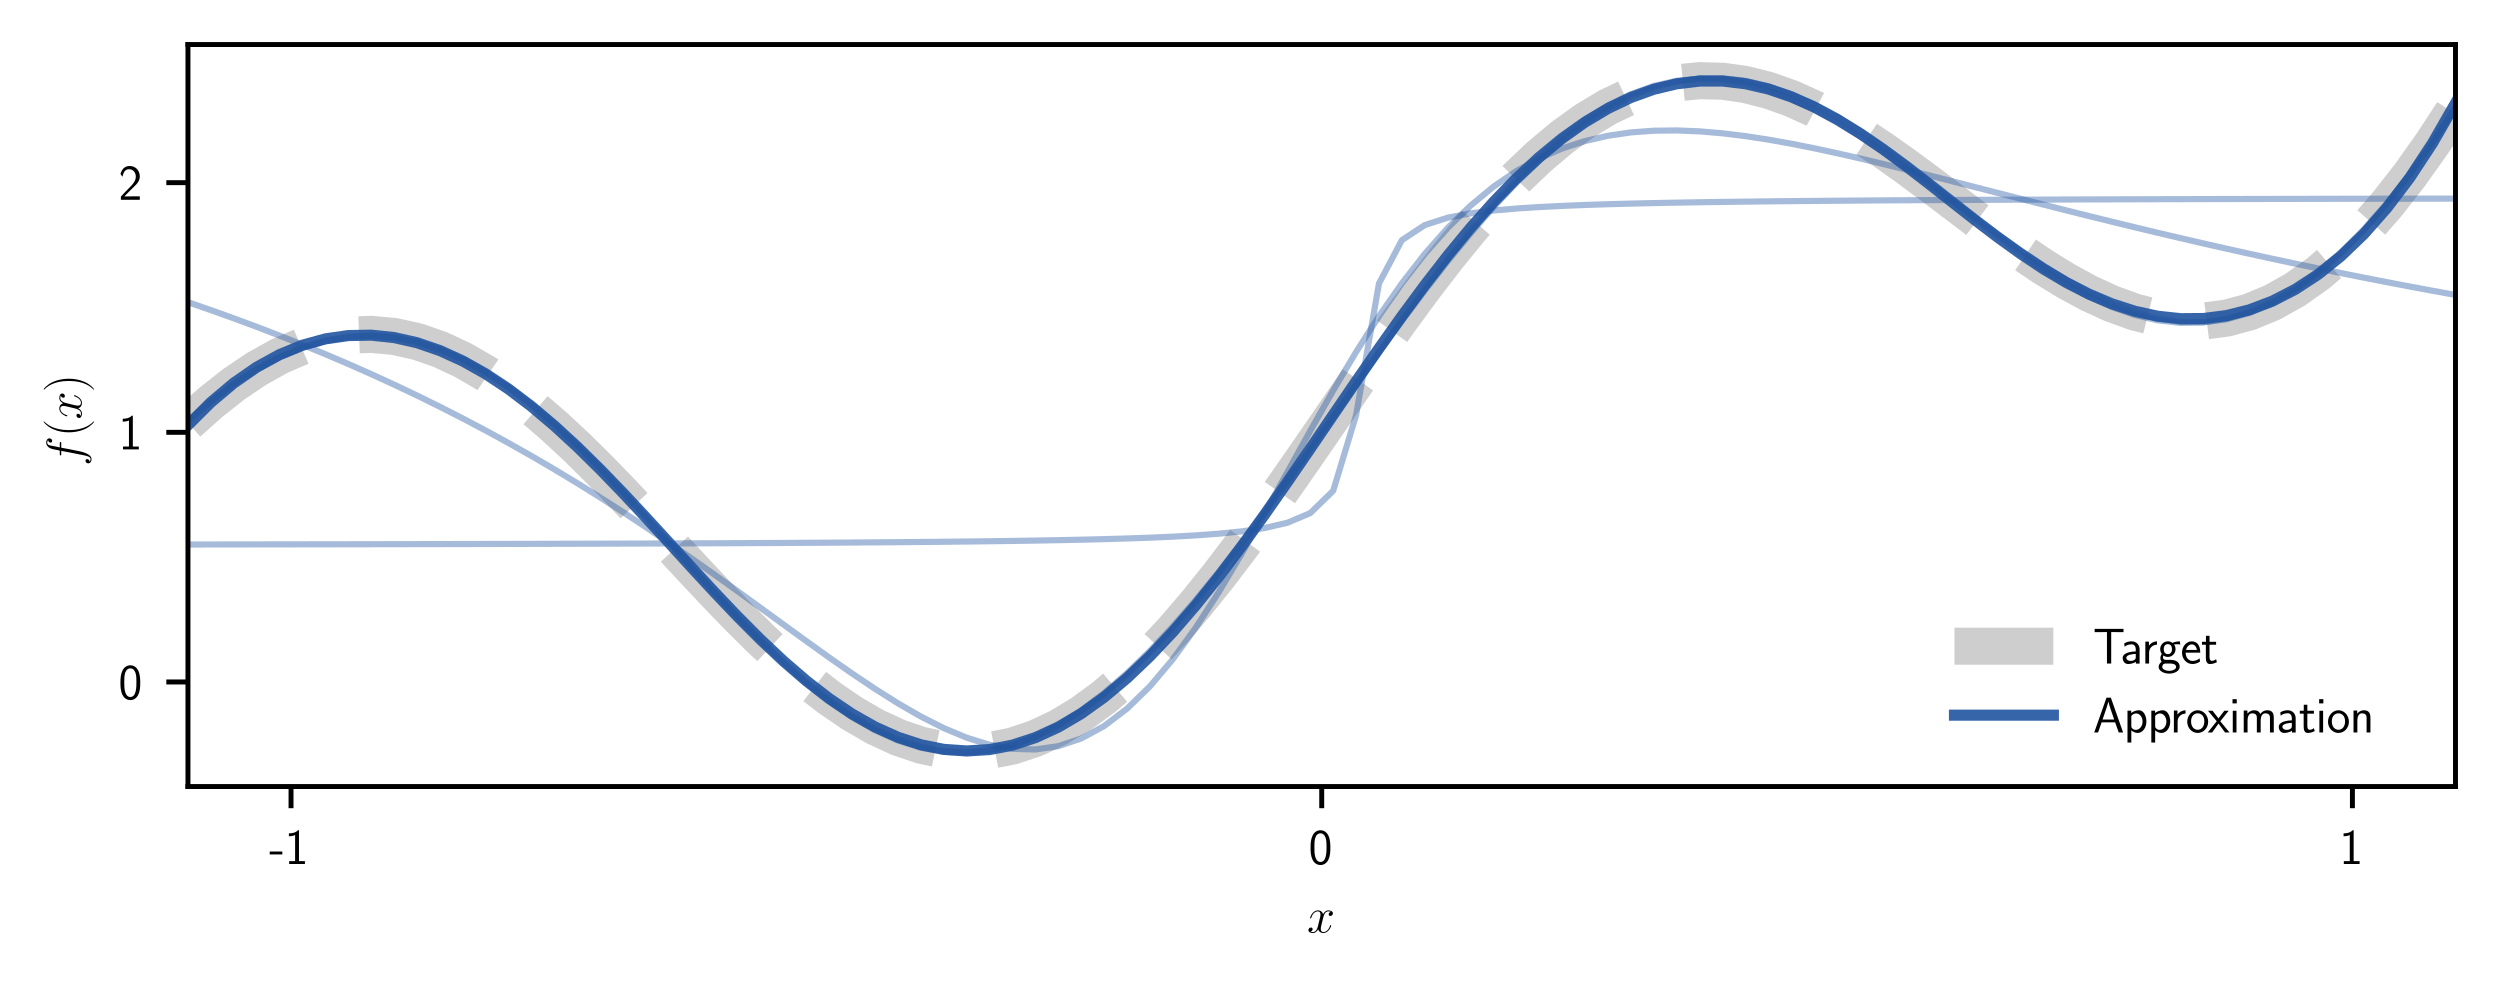 <?xml version="1.0" encoding="utf-8" standalone="no"?>
<!DOCTYPE svg PUBLIC "-//W3C//DTD SVG 1.1//EN"
  "http://www.w3.org/Graphics/SVG/1.1/DTD/svg11.dtd">
<svg xmlns:xlink="http://www.w3.org/1999/xlink" width="404.4pt" height="159.6pt" viewBox="0 0 404.4 159.6" xmlns="http://www.w3.org/2000/svg" version="1.1">
 <defs>
  <style type="text/css">*{stroke-linejoin: round; stroke-linecap: butt}</style>
 </defs>
 <g id="figure_1">
  <g id="patch_1">
   <path d="M 0 159.6 
L 404.4 159.6 
L 404.4 -0 
L 0 -0 
z
" style="fill: #ffffff"/>
  </g>
  <g id="axes_1">
   <g id="patch_2">
    <path d="M 30.404 127.23 
L 397.2 127.23 
L 397.2 7.2 
L 30.404 7.2 
z
" style="fill: #ffffff"/>
   </g>
   <g id="matplotlib.axis_1">
    <g id="xtick_1">
     <g id="line2d_1">
      <defs>
       <path id="me206cad306" d="M 0 0 
L 0 3.5 
" style="stroke: #000000; stroke-width: 0.8"/>
      </defs>
      <g>
       <use xlink:href="#me206cad306" x="47.077" y="127.23" style="stroke: #000000; stroke-width: 0.8"/>
      </g>
     </g>
     <g id="text_1">
      <!-- -1 -->
      <g transform="translate(43.548 139.765) scale(0.08 -0.08)">
       <defs>
        <path id="CMSS17-2d" d="M 1664 1216 
L 1664 1587 
L 64 1587 
L 64 1216 
L 1664 1216 
z
" transform="scale(0.016)"/>
        <path id="CMSS17-31" d="M 1818 4288 
L 1696 4288 
C 1350 3949 947 3902 538 3891 
L 538 3520 
C 723 3526 1024 3539 1325 3673 
L 1325 371 
L 570 371 
L 570 0 
L 2573 0 
L 2573 371 
L 1818 371 
L 1818 4288 
z
" transform="scale(0.016)"/>
       </defs>
       <use xlink:href="#CMSS17-2d" transform="scale(0.996)"/>
       <use xlink:href="#CMSS17-31" transform="translate(31.229 0) scale(0.996)"/>
      </g>
     </g>
    </g>
    <g id="xtick_2">
     <g id="line2d_2">
      <g>
       <use xlink:href="#me206cad306" x="213.802" y="127.23" style="stroke: #000000; stroke-width: 0.8"/>
      </g>
     </g>
     <g id="text_2">
      <!-- 0 -->
      <g transform="translate(211.685 139.765) scale(0.08 -0.08)">
       <defs>
        <path id="CMSS17-30" d="M 2758 2073 
C 2758 2439 2752 3120 2490 3647 
C 2227 4153 1805 4288 1504 4288 
C 1069 4288 698 4031 506 3621 
C 301 3191 243 2748 243 2073 
C 243 1611 262 1046 493 551 
C 755 6 1197 -128 1498 -128 
C 1894 -128 2278 83 2496 525 
C 2720 988 2758 1495 2758 2073 
z
M 1498 262 
C 1011 262 864 821 819 1007 
C 742 1328 730 1636 730 2144 
C 730 2542 730 2992 851 3345 
C 998 3756 1254 3897 1498 3897 
C 1971 3897 2125 3422 2176 3255 
C 2272 2915 2272 2516 2272 2144 
C 2272 1546 2272 262 1498 262 
z
" transform="scale(0.016)"/>
       </defs>
       <use xlink:href="#CMSS17-30" transform="scale(0.996)"/>
      </g>
     </g>
    </g>
    <g id="xtick_3">
     <g id="line2d_3">
      <g>
       <use xlink:href="#me206cad306" x="380.527" y="127.23" style="stroke: #000000; stroke-width: 0.8"/>
      </g>
     </g>
     <g id="text_3">
      <!-- 1 -->
      <g transform="translate(378.41 139.765) scale(0.08 -0.08)">
       <use xlink:href="#CMSS17-31" transform="scale(0.996)"/>
      </g>
     </g>
    </g>
    <g id="text_4">
     <!-- $x$ -->
     <g transform="translate(211.418 150.85) scale(0.08 -0.08)">
      <defs>
       <path id="CMMI12-78" d="M 3034 2624 
C 2829 2585 2752 2431 2752 2310 
C 2752 2156 2874 2105 2963 2105 
C 3155 2105 3290 2271 3290 2444 
C 3290 2694 2982 2816 2714 2816 
C 2323 2816 2106 2451 2048 2329 
C 1901 2790 1504 2816 1389 2816 
C 736 2816 390 1993 390 1849 
C 390 1823 416 1790 461 1790 
C 512 1790 525 1829 538 1855 
C 755 2572 1184 2687 1370 2687 
C 1658 2687 1715 2438 1715 2284 
C 1715 2143 1677 1993 1600 1678 
L 1382 778 
C 1286 390 1101 64 762 64 
C 730 64 570 64 435 126 
C 666 166 717 358 717 435 
C 717 563 621 640 499 640 
C 346 640 179 505 179 300 
C 179 57 480 -64 755 -64 
C 1062 -64 1280 153 1414 415 
C 1517 64 1837 -64 2074 -64 
C 2726 -64 3072 751 3072 896 
C 3072 929 3046 955 3008 955 
C 2950 955 2944 922 2925 870 
C 2752 300 2381 64 2093 64 
C 1869 64 1747 204 1747 467 
C 1747 607 1773 712 1875 1146 
L 2099 2039 
C 2195 2425 2413 2687 2707 2687 
C 2720 2687 2899 2687 3034 2624 
z
" transform="scale(0.016)"/>
      </defs>
      <use xlink:href="#CMMI12-78" transform="scale(0.996)"/>
     </g>
    </g>
   </g>
   <g id="matplotlib.axis_2">
    <g id="ytick_1">
     <g id="line2d_4">
      <defs>
       <path id="mdf0c6fce50" d="M 0 0 
L -3.5 0 
" style="stroke: #000000; stroke-width: 0.8"/>
      </defs>
      <g>
       <use xlink:href="#mdf0c6fce50" x="30.404" y="110.315" style="stroke: #000000; stroke-width: 0.8"/>
      </g>
     </g>
     <g id="text_5">
      <!-- 0 -->
      <g transform="translate(19.17 113.082) scale(0.08 -0.08)">
       <use xlink:href="#CMSS17-30" transform="scale(0.996)"/>
      </g>
     </g>
    </g>
    <g id="ytick_2">
     <g id="line2d_5">
      <g>
       <use xlink:href="#mdf0c6fce50" x="30.404" y="69.933" style="stroke: #000000; stroke-width: 0.8"/>
      </g>
     </g>
     <g id="text_6">
      <!-- 1 -->
      <g transform="translate(19.17 72.7) scale(0.08 -0.08)">
       <use xlink:href="#CMSS17-31" transform="scale(0.996)"/>
      </g>
     </g>
    </g>
    <g id="ytick_3">
     <g id="line2d_6">
      <g>
       <use xlink:href="#mdf0c6fce50" x="30.404" y="29.551" style="stroke: #000000; stroke-width: 0.8"/>
      </g>
     </g>
     <g id="text_7">
      <!-- 2 -->
      <g transform="translate(19.17 32.318) scale(0.08 -0.08)">
       <defs>
        <path id="CMSS17-32" d="M 1651 1353 
C 1830 1538 2099 1761 2285 1984 
C 2464 2201 2701 2507 2701 2953 
C 2701 3655 2227 4288 1421 4288 
C 787 4288 422 3891 250 3272 
L 499 2928 
C 640 3508 838 3878 1338 3878 
C 1888 3878 2195 3431 2195 2940 
C 2195 2354 1747 1901 1408 1563 
C 1030 1187 659 805 301 409 
L 301 0 
L 2701 0 
L 2701 435 
L 1613 435 
C 1536 435 1459 428 1382 428 
L 742 428 
L 742 435 
L 1651 1353 
z
" transform="scale(0.016)"/>
       </defs>
       <use xlink:href="#CMSS17-32" transform="scale(0.996)"/>
      </g>
     </g>
    </g>
    <g id="text_8">
     <!-- $f(x)$ -->
     <g transform="translate(13.178 75.365) rotate(-90) scale(0.08 -0.08)">
      <defs>
       <path id="CMMI12-66" d="M 2854 2566 
C 2982 2566 3034 2566 3034 2687 
C 3034 2752 2982 2752 2867 2752 
L 2349 2752 
C 2470 3398 2560 3846 2611 4051 
C 2650 4204 2784 4351 2950 4351 
C 3085 4351 3219 4294 3283 4236 
C 3034 4211 2957 4025 2957 3916 
C 2957 3788 3053 3712 3174 3712 
C 3302 3712 3494 3820 3494 4064 
C 3494 4332 3226 4480 2944 4480 
C 2669 4480 2400 4275 2272 4025 
C 2157 3801 2093 3573 1946 2752 
L 1517 2752 
C 1395 2752 1331 2752 1331 2636 
C 1331 2566 1370 2566 1498 2566 
L 1907 2566 
C 1792 1977 1530 545 1382 -132 
C 1274 -685 1178 -1152 858 -1152 
C 838 -1152 653 -1152 538 -1031 
C 864 -1005 864 -724 864 -717 
C 864 -589 768 -512 646 -512 
C 518 -512 326 -621 326 -865 
C 326 -1140 608 -1280 858 -1280 
C 1510 -1280 1779 -113 1850 203 
C 1965 691 2278 2376 2310 2566 
L 2854 2566 
z
" transform="scale(0.016)"/>
       <path id="CMR17-28" d="M 1958 -1562 
C 1958 -1556 1958 -1543 1939 -1524 
C 1645 -1223 858 -403 858 1596 
C 858 3595 1632 4408 1946 4729 
C 1946 4735 1958 4748 1958 4767 
C 1958 4787 1939 4800 1914 4800 
C 1843 4800 1299 4325 986 3620 
C 666 2909 576 2218 576 1603 
C 576 1141 621 360 1005 -467 
C 1312 -1133 1837 -1600 1914 -1600 
C 1946 -1600 1958 -1588 1958 -1562 
z
" transform="scale(0.016)"/>
       <path id="CMR17-29" d="M 1683 1596 
C 1683 2057 1638 2839 1254 3665 
C 947 4332 422 4800 346 4800 
C 326 4800 301 4793 301 4761 
C 301 4748 307 4742 314 4729 
C 621 4408 1402 3595 1402 1603 
C 1402 -396 627 -1210 314 -1530 
C 307 -1543 301 -1549 301 -1562 
C 301 -1594 326 -1600 346 -1600 
C 416 -1600 960 -1127 1274 -422 
C 1594 289 1683 981 1683 1596 
z
" transform="scale(0.016)"/>
      </defs>
      <use xlink:href="#CMMI12-66" transform="scale(0.996)"/>
      <use xlink:href="#CMR17-28" transform="translate(58.72 0) scale(0.996)"/>
      <use xlink:href="#CMMI12-78" transform="translate(94.001 0) scale(0.996)"/>
      <use xlink:href="#CMR17-29" transform="translate(149.435 0) scale(0.996)"/>
     </g>
    </g>
   </g>
   <g id="line2d_7">
    <path d="M 30.404 68.382 
L 34.109 65.082 
L 37.814 62.164 
L 41.519 59.66 
L 45.224 57.596 
L 48.929 55.994 
L 52.634 54.869 
L 56.339 54.23 
L 60.044 54.082 
L 63.749 54.422 
L 67.454 55.24 
L 71.159 56.523 
L 74.864 58.248 
L 78.569 60.391 
L 82.274 62.919 
L 85.979 65.796 
L 89.684 68.982 
L 93.389 72.431 
L 97.094 76.096 
L 100.799 79.926 
L 104.504 83.868 
L 108.209 87.867 
L 111.914 91.868 
L 115.619 95.815 
L 119.324 99.653 
L 123.029 103.33 
L 126.734 106.791 
L 130.439 109.989 
L 134.144 112.877 
L 137.849 115.412 
L 141.554 117.556 
L 145.259 119.274 
L 148.964 120.539 
L 152.669 121.327 
L 156.374 121.619 
L 160.079 121.406 
L 163.784 120.68 
L 167.489 119.442 
L 171.194 117.7 
L 174.899 115.466 
L 178.604 112.757 
L 182.309 109.6 
L 186.014 106.022 
L 189.719 102.059 
L 193.424 97.749 
L 197.129 93.136 
L 200.834 88.266 
L 204.539 83.189 
L 208.244 77.956 
L 211.949 72.621 
L 215.654 67.239 
L 219.359 61.865 
L 223.064 56.552 
L 226.769 51.355 
L 230.474 46.326 
L 234.179 41.513 
L 237.884 36.963 
L 241.589 32.719 
L 245.294 28.821 
L 248.999 25.302 
L 252.704 22.191 
L 256.409 19.514 
L 260.114 17.287 
L 263.819 15.524 
L 267.524 14.231 
L 271.229 13.408 
L 274.934 13.049 
L 278.639 13.142 
L 282.344 13.67 
L 286.049 14.608 
L 289.754 15.927 
L 293.459 17.594 
L 297.164 19.569 
L 300.869 21.809 
L 304.574 24.267 
L 308.279 26.894 
L 311.984 29.637 
L 315.689 32.442 
L 319.394 35.252 
L 323.099 38.013 
L 326.804 40.668 
L 330.509 43.161 
L 334.214 45.439 
L 337.919 47.451 
L 341.624 49.148 
L 345.329 50.484 
L 349.034 51.419 
L 352.739 51.913 
L 356.444 51.937 
L 360.149 51.461 
L 363.854 50.466 
L 367.56 48.934 
L 371.265 46.857 
L 374.97 44.231 
L 378.675 41.058 
L 382.38 37.346 
L 386.085 33.111 
L 389.79 28.372 
L 393.495 23.155 
L 397.2 17.492 
" clip-path="url(#p328a0c85dc)" style="fill: none; stroke-dasharray: 22.2,9.6; stroke-dashoffset: 0; stroke: #cecece; stroke-width: 6"/>
   </g>
   <g id="line2d_8">
    <path d="M 30.404 88.078 
L 34.109 88.073 
L 37.814 88.068 
L 41.519 88.062 
L 45.224 88.057 
L 48.929 88.051 
L 52.634 88.045 
L 56.339 88.039 
L 60.044 88.032 
L 63.749 88.025 
L 67.454 88.018 
L 71.159 88.011 
L 74.864 88.003 
L 78.569 87.994 
L 82.274 87.986 
L 85.979 87.976 
L 89.684 87.966 
L 93.389 87.956 
L 97.094 87.945 
L 100.799 87.933 
L 104.504 87.921 
L 108.209 87.908 
L 111.914 87.893 
L 115.619 87.878 
L 119.324 87.862 
L 123.029 87.845 
L 126.734 87.826 
L 130.439 87.805 
L 134.144 87.783 
L 137.849 87.759 
L 141.554 87.732 
L 145.259 87.703 
L 148.964 87.671 
L 152.669 87.636 
L 156.374 87.596 
L 160.079 87.551 
L 163.784 87.501 
L 167.489 87.443 
L 171.194 87.377 
L 174.899 87.301 
L 178.604 87.21 
L 182.309 87.103 
L 186.014 86.972 
L 189.719 86.81 
L 193.424 86.603 
L 197.129 86.332 
L 200.834 85.96 
L 204.539 85.418 
L 208.244 84.558 
L 211.949 82.995 
L 215.654 79.396 
L 219.359 67.172 
L 223.064 45.856 
L 226.769 38.845 
L 230.474 36.404 
L 234.179 35.213 
L 237.884 34.513 
L 241.589 34.054 
L 245.294 33.729 
L 248.999 33.489 
L 252.704 33.303 
L 256.409 33.155 
L 260.114 33.034 
L 263.819 32.935 
L 267.524 32.85 
L 271.229 32.778 
L 274.934 32.716 
L 278.639 32.662 
L 282.344 32.614 
L 286.049 32.572 
L 289.754 32.534 
L 293.459 32.5 
L 297.164 32.469 
L 300.869 32.441 
L 304.574 32.415 
L 308.279 32.392 
L 311.984 32.371 
L 315.689 32.351 
L 319.394 32.333 
L 323.099 32.316 
L 326.804 32.3 
L 330.509 32.285 
L 334.214 32.271 
L 337.919 32.258 
L 341.624 32.246 
L 345.329 32.235 
L 349.034 32.224 
L 352.739 32.214 
L 356.444 32.204 
L 360.149 32.195 
L 363.854 32.187 
L 367.56 32.178 
L 371.265 32.171 
L 374.97 32.163 
L 378.675 32.156 
L 382.38 32.15 
L 386.085 32.143 
L 389.79 32.137 
L 393.495 32.131 
L 397.2 32.125 
" clip-path="url(#p328a0c85dc)" style="fill: none; stroke: #2255a0; stroke-opacity: 0.4; stroke-linecap: square"/>
   </g>
   <g id="line2d_9">
    <path d="M 30.404 48.881 
L 34.109 50.165 
L 37.814 51.494 
L 41.519 52.869 
L 45.224 54.293 
L 48.929 55.768 
L 52.634 57.296 
L 56.339 58.878 
L 60.044 60.518 
L 63.749 62.217 
L 67.454 63.977 
L 71.159 65.801 
L 74.864 67.69 
L 78.569 69.645 
L 82.274 71.67 
L 85.979 73.764 
L 89.684 75.93 
L 93.389 78.166 
L 97.094 80.473 
L 100.799 82.849 
L 104.504 85.293 
L 108.209 87.801 
L 111.914 90.367 
L 115.619 92.983 
L 119.324 95.641 
L 123.029 98.327 
L 126.734 101.024 
L 130.439 103.713 
L 134.144 106.367 
L 137.849 108.955 
L 141.554 111.439 
L 145.259 113.775 
L 148.964 115.91 
L 152.669 117.784 
L 156.374 119.33 
L 160.079 120.473 
L 163.784 121.135 
L 167.489 121.237 
L 171.194 120.699 
L 174.899 119.454 
L 178.604 117.444 
L 182.309 114.635 
L 186.014 111.022 
L 189.719 106.632 
L 193.424 101.527 
L 197.129 95.808 
L 200.834 89.605 
L 204.539 83.072 
L 208.244 76.378 
L 211.949 69.691 
L 215.654 63.168 
L 219.359 56.948 
L 223.064 51.142 
L 226.769 45.83 
L 230.474 41.066 
L 234.179 36.874 
L 237.884 33.256 
L 241.589 30.195 
L 245.294 27.66 
L 248.999 25.615 
L 252.704 24.013 
L 256.409 22.81 
L 260.114 21.96 
L 263.819 21.418 
L 267.524 21.144 
L 271.229 21.099 
L 274.934 21.249 
L 278.639 21.565 
L 282.344 22.018 
L 286.049 22.586 
L 289.754 23.247 
L 293.459 23.985 
L 297.164 24.783 
L 300.869 25.63 
L 304.574 26.513 
L 308.279 27.423 
L 311.984 28.353 
L 315.689 29.295 
L 319.394 30.244 
L 323.099 31.195 
L 326.804 32.144 
L 330.509 33.089 
L 334.214 34.025 
L 337.919 34.952 
L 341.624 35.867 
L 345.329 36.768 
L 349.034 37.656 
L 352.739 38.528 
L 356.444 39.384 
L 360.149 40.224 
L 363.854 41.048 
L 367.56 41.855 
L 371.265 42.645 
L 374.97 43.418 
L 378.675 44.174 
L 382.38 44.914 
L 386.085 45.637 
L 389.79 46.344 
L 393.495 47.035 
L 397.2 47.71 
" clip-path="url(#p328a0c85dc)" style="fill: none; stroke: #2255a0; stroke-opacity: 0.4; stroke-linecap: square"/>
   </g>
   <g id="line2d_10">
    <path d="M 30.404 68.054 
L 34.109 64.898 
L 37.814 62.125 
L 41.519 59.751 
L 45.224 57.791 
L 48.929 56.26 
L 52.634 55.169 
L 56.339 54.527 
L 60.044 54.339 
L 63.749 54.61 
L 67.454 55.337 
L 71.159 56.514 
L 74.864 58.13 
L 78.569 60.168 
L 82.274 62.605 
L 85.979 65.414 
L 89.684 68.559 
L 93.389 71.999 
L 97.094 75.689 
L 100.799 79.575 
L 104.504 83.602 
L 108.209 87.71 
L 111.914 91.836 
L 115.619 95.916 
L 119.324 99.886 
L 123.029 103.684 
L 126.734 107.249 
L 130.439 110.524 
L 134.144 113.457 
L 137.849 116.003 
L 141.554 118.121 
L 145.259 119.78 
L 148.964 120.952 
L 152.669 121.621 
L 156.374 121.774 
L 160.079 121.409 
L 163.784 120.527 
L 167.489 119.139 
L 171.194 117.258 
L 174.899 114.905 
L 178.604 112.105 
L 182.309 108.887 
L 186.014 105.284 
L 189.719 101.331 
L 193.424 97.068 
L 197.129 92.535 
L 200.834 87.775 
L 204.539 82.833 
L 208.244 77.753 
L 211.949 72.582 
L 215.654 67.368 
L 219.359 62.155 
L 223.064 56.992 
L 226.769 51.924 
L 230.474 46.998 
L 234.179 42.256 
L 237.884 37.744 
L 241.589 33.5 
L 245.294 29.565 
L 248.999 25.974 
L 252.704 22.76 
L 256.409 19.952 
L 260.114 17.575 
L 263.819 15.649 
L 267.524 14.188 
L 271.229 13.202 
L 274.934 12.692 
L 278.639 12.656 
L 282.344 13.081 
L 286.049 13.949 
L 289.754 15.235 
L 293.459 16.906 
L 297.164 18.922 
L 300.869 21.237 
L 304.574 23.8 
L 308.279 26.554 
L 311.984 29.439 
L 315.689 32.392 
L 319.394 35.347 
L 323.099 38.241 
L 326.804 41.01 
L 330.509 43.592 
L 334.214 45.929 
L 337.919 47.967 
L 341.624 49.657 
L 345.329 50.955 
L 349.034 51.825 
L 352.739 52.234 
L 356.444 52.157 
L 360.149 51.576 
L 363.854 50.476 
L 367.56 48.851 
L 371.265 46.696 
L 374.97 44.015 
L 378.675 40.812 
L 382.38 37.098 
L 386.085 32.883 
L 389.79 28.184 
L 393.495 23.016 
L 397.2 17.399 
" clip-path="url(#p328a0c85dc)" style="fill: none; stroke: #2255a0; stroke-opacity: 0.4; stroke-linecap: square"/>
   </g>
   <g id="line2d_11">
    <path d="M 30.404 68.177 
L 34.109 64.937 
L 37.814 62.1 
L 41.519 59.683 
L 45.224 57.699 
L 48.929 56.159 
L 52.634 55.074 
L 56.339 54.448 
L 60.044 54.287 
L 63.749 54.589 
L 67.454 55.352 
L 71.159 56.564 
L 74.864 58.213 
L 78.569 60.28 
L 82.274 62.74 
L 85.979 65.562 
L 89.684 68.711 
L 93.389 72.145 
L 97.094 75.818 
L 100.799 79.679 
L 104.504 83.672 
L 108.209 87.74 
L 111.914 91.822 
L 115.619 95.856 
L 119.324 99.781 
L 123.029 103.538 
L 126.734 107.067 
L 130.439 110.316 
L 134.144 113.233 
L 137.849 115.773 
L 141.554 117.898 
L 145.259 119.574 
L 148.964 120.776 
L 152.669 121.484 
L 156.374 121.686 
L 160.079 121.375 
L 163.784 120.552 
L 167.489 119.224 
L 171.194 117.404 
L 174.899 115.108 
L 178.604 112.359 
L 182.309 109.184 
L 186.014 105.614 
L 189.719 101.683 
L 193.424 97.428 
L 197.129 92.89 
L 200.834 88.11 
L 204.539 83.132 
L 208.244 78.003 
L 211.949 72.77 
L 215.654 67.481 
L 219.359 62.184 
L 223.064 56.929 
L 226.769 51.766 
L 230.474 46.743 
L 234.179 41.909 
L 237.884 37.312 
L 241.589 32.997 
L 245.294 29.008 
L 248.999 25.386 
L 252.704 22.167 
L 256.409 19.384 
L 260.114 17.065 
L 263.819 15.231 
L 267.524 13.896 
L 271.229 13.064 
L 274.934 12.732 
L 278.639 12.887 
L 282.344 13.505 
L 286.049 14.552 
L 289.754 15.985 
L 293.459 17.755 
L 297.164 19.807 
L 300.869 22.085 
L 304.574 24.536 
L 308.279 27.111 
L 311.984 29.767 
L 315.689 32.467 
L 319.394 35.175 
L 323.099 37.855 
L 326.804 40.462 
L 330.509 42.948 
L 334.214 45.256 
L 337.919 47.326 
L 341.624 49.097 
L 345.329 50.511 
L 349.034 51.513 
L 352.739 52.059 
L 356.444 52.111 
L 360.149 51.64 
L 363.854 50.628 
L 367.56 49.064 
L 371.265 46.943 
L 374.97 44.269 
L 378.675 41.051 
L 382.38 37.301 
L 386.085 33.037 
L 389.79 28.278 
L 393.495 23.046 
L 397.2 17.364 
" clip-path="url(#p328a0c85dc)" style="fill: none; stroke: #2255a0; stroke-opacity: 0.4; stroke-linecap: square"/>
   </g>
   <g id="line2d_12">
    <path d="M 30.404 68.768 
L 34.109 65.08 
L 37.814 61.964 
L 41.519 59.398 
L 45.224 57.363 
L 48.929 55.842 
L 52.634 54.82 
L 56.339 54.281 
L 60.044 54.214 
L 63.749 54.605 
L 67.454 55.441 
L 71.159 56.71 
L 74.864 58.395 
L 78.569 60.478 
L 82.274 62.938 
L 85.979 65.748 
L 89.684 68.877 
L 93.389 72.286 
L 97.094 75.934 
L 100.799 79.769 
L 104.504 83.739 
L 108.209 87.783 
L 111.914 91.839 
L 115.619 95.845 
L 119.324 99.736 
L 123.029 103.452 
L 126.734 106.937 
L 130.439 110.137 
L 134.144 113.007 
L 137.849 115.506 
L 141.554 117.602 
L 145.259 119.266 
L 148.964 120.477 
L 152.669 121.218 
L 156.374 121.478 
L 160.079 121.25 
L 163.784 120.528 
L 167.489 119.315 
L 171.194 117.614 
L 174.899 115.432 
L 178.604 112.782 
L 182.309 109.681 
L 186.014 106.151 
L 189.719 102.221 
L 193.424 97.925 
L 197.129 93.303 
L 200.834 88.402 
L 204.539 83.275 
L 208.244 77.98 
L 211.949 72.577 
L 215.654 67.129 
L 219.359 61.699 
L 223.064 56.35 
L 226.769 51.139 
L 230.474 46.121 
L 234.179 41.345 
L 237.884 36.853 
L 241.589 32.682 
L 245.294 28.863 
L 248.999 25.421 
L 252.704 22.376 
L 256.409 19.745 
L 260.114 17.539 
L 263.819 15.768 
L 267.524 14.438 
L 271.229 13.552 
L 274.934 13.111 
L 278.639 13.111 
L 282.344 13.546 
L 286.049 14.403 
L 289.754 15.664 
L 293.459 17.303 
L 297.164 19.286 
L 300.869 21.572 
L 304.574 24.109 
L 308.279 26.839 
L 311.984 29.697 
L 315.689 32.612 
L 319.394 35.515 
L 323.099 38.335 
L 326.804 41.007 
L 330.509 43.473 
L 334.214 45.679 
L 337.919 47.583 
L 341.624 49.148 
L 345.329 50.347 
L 349.034 51.154 
L 352.739 51.551 
L 356.444 51.522 
L 360.149 51.051 
L 363.854 50.123 
L 367.56 48.718 
L 371.265 46.817 
L 374.97 44.395 
L 378.675 41.421 
L 382.38 37.858 
L 386.085 33.662 
L 389.79 28.778 
L 393.495 23.144 
L 397.2 16.684 
" clip-path="url(#p328a0c85dc)" style="fill: none; stroke: #2255a0; stroke-opacity: 0.9; stroke-width: 1.8; stroke-linecap: square"/>
   </g>
   <g id="patch_3">
    <path d="M 30.404 127.23 
L 30.404 7.2 
" style="fill: none; stroke: #000000; stroke-width: 0.8; stroke-linejoin: miter; stroke-linecap: square"/>
   </g>
   <g id="patch_4">
    <path d="M 397.2 127.23 
L 397.2 7.2 
" style="fill: none; stroke: #000000; stroke-width: 0.8; stroke-linejoin: miter; stroke-linecap: square"/>
   </g>
   <g id="patch_5">
    <path d="M 30.404 127.23 
L 397.2 127.23 
" style="fill: none; stroke: #000000; stroke-width: 0.8; stroke-linejoin: miter; stroke-linecap: square"/>
   </g>
   <g id="patch_6">
    <path d="M 30.404 7.2 
L 397.2 7.2 
" style="fill: none; stroke: #000000; stroke-width: 0.8; stroke-linejoin: miter; stroke-linecap: square"/>
   </g>
   <g id="legend_1">
    <g id="line2d_13">
     <path d="M 316.153 104.531 
L 324.153 104.531 
L 332.153 104.531 
" style="fill: none; stroke-dasharray: 22.2,9.6; stroke-dashoffset: 0; stroke: #cecece; stroke-width: 6"/>
    </g>
    <g id="text_9">
     <!-- Target -->
     <g transform="translate(338.553 107.331) scale(0.08 -0.08)">
      <defs>
       <path id="CMSS17-54" d="M 2317 3987 
L 2848 3987 
C 2925 3987 3002 3980 3078 3980 
L 3878 3980 
L 3878 4396 
L 218 4396 
L 218 3980 
L 1018 3980 
C 1094 3980 1171 3987 1248 3987 
L 1779 3987 
L 1779 0 
L 2317 0 
L 2317 3987 
z
" transform="scale(0.016)"/>
       <path id="CMSS17-61" d="M 2406 1789 
C 2406 2399 1978 2816 1402 2816 
C 1120 2816 813 2764 461 2559 
L 499 2133 
C 659 2250 934 2438 1395 2438 
C 1722 2438 1920 2185 1920 1782 
L 1920 1536 
C 896 1504 256 1209 256 711 
C 256 452 416 -64 947 -64 
C 1043 -64 1562 -52 1933 224 
L 1933 -13 
L 2406 -13 
L 2406 1789 
z
M 1920 824 
C 1920 711 1920 559 1728 446 
C 1562 339 1350 326 1261 326 
C 941 326 723 503 723 723 
C 723 1165 1722 1209 1920 1216 
L 1920 824 
z
" transform="scale(0.016)"/>
       <path id="CMSS17-72" d="M 954 1369 
C 954 1974 1395 2379 1958 2392 
L 1958 2816 
C 1549 2809 1165 2604 934 2270 
L 934 2783 
L 480 2783 
L 480 0 
L 954 0 
L 954 1369 
z
" transform="scale(0.016)"/>
       <path id="CMSS17-67" d="M 2848 2816 
C 2483 2809 2170 2739 1914 2617 
C 1702 2783 1485 2816 1338 2816 
C 781 2816 358 2356 358 1824 
C 358 1481 550 1222 563 1209 
C 448 1049 384 876 384 684 
C 384 460 474 300 544 211 
C 211 6 166 -308 166 -429 
C 166 -896 749 -1280 1498 -1280 
C 2253 -1280 2835 -896 2835 -423 
C 2835 460 1856 467 1587 467 
L 1069 467 
C 973 467 717 467 717 793 
C 717 921 774 1004 781 1011 
C 877 940 1075 832 1338 832 
C 1869 832 2310 1279 2310 1824 
C 2310 2128 2170 2349 2112 2425 
L 2131 2425 
C 2150 2425 2419 2444 2515 2444 
C 2720 2444 2739 2438 2918 2419 
L 2848 2816 
z
M 1338 1184 
C 1120 1184 813 1317 813 1824 
C 813 2375 1165 2463 1331 2463 
C 1549 2463 1856 2330 1856 1824 
C 1856 1272 1504 1184 1338 1184 
z
M 1581 0 
C 1734 0 2381 0 2381 -436 
C 2381 -711 1984 -928 1504 -928 
C 1018 -928 621 -717 621 -429 
C 621 -397 621 0 1062 0 
L 1581 0 
z
" transform="scale(0.016)"/>
       <path id="CMSS17-65" d="M 2502 1375 
C 2502 1587 2490 2001 2285 2347 
C 2061 2713 1696 2816 1421 2816 
C 755 2816 192 2184 192 1363 
C 192 579 774 -64 1510 -64 
C 1798 -64 2150 19 2470 249 
C 2470 275 2458 414 2451 421 
C 2451 433 2432 629 2432 655 
C 2125 408 1773 326 1517 326 
C 1107 326 666 667 646 1375 
L 2502 1375 
z
M 698 1728 
C 781 2086 1062 2425 1421 2425 
C 1517 2425 1965 2412 2080 1728 
L 698 1728 
z
" transform="scale(0.016)"/>
       <path id="CMSS17-74" d="M 1069 2380 
L 1901 2380 
L 1901 2752 
L 1069 2752 
L 1069 3520 
L 614 3520 
L 614 2752 
L 109 2752 
L 109 2380 
L 602 2380 
L 602 751 
C 602 384 685 -64 1107 -64 
C 1427 -64 1722 25 2003 172 
L 1901 551 
C 1747 416 1562 339 1363 339 
C 1082 339 1069 699 1069 860 
L 1069 2380 
z
" transform="scale(0.016)"/>
      </defs>
      <use xlink:href="#CMSS17-54" transform="scale(0.996)"/>
      <use xlink:href="#CMSS17-61" transform="translate(56.012 0) scale(0.996)"/>
      <use xlink:href="#CMSS17-72" transform="translate(98.332 0) scale(0.996)"/>
      <use xlink:href="#CMSS17-67" transform="translate(130.241 0) scale(0.996)"/>
      <use xlink:href="#CMSS17-65" transform="translate(177.085 0) scale(0.996)"/>
      <use xlink:href="#CMSS17-74" transform="translate(218.724 0) scale(0.996)"/>
     </g>
    </g>
    <g id="line2d_14">
     <path d="M 316.153 115.681 
L 324.153 115.681 
L 332.153 115.681 
" style="fill: none; stroke: #2255a0; stroke-opacity: 0.9; stroke-width: 1.8; stroke-linecap: square"/>
    </g>
    <g id="text_10">
     <!-- Approximation -->
     <g transform="translate(338.553 118.481) scale(0.08 -0.08)">
      <defs>
       <path id="CMSS17-41" d="M 2272 4416 
L 1722 4416 
L 166 0 
L 653 0 
L 1101 1280 
L 2816 1280 
L 3270 0 
L 3827 0 
L 2272 4416 
z
M 2694 1638 
L 1222 1638 
C 1530 2530 1914 3638 1958 3924 
L 1965 3924 
C 2010 3663 2138 3281 2246 2956 
L 2694 1638 
z
" transform="scale(0.016)"/>
       <path id="CMSS17-70" d="M 966 275 
C 1178 70 1466 -64 1773 -64 
C 2368 -64 2880 553 2880 1382 
C 2880 2147 2496 2816 1946 2816 
C 1626 2816 1242 2700 954 2470 
L 954 2764 
L 480 2764 
L 480 -1280 
L 966 -1280 
L 966 275 
z
M 966 2088 
C 1018 2166 1235 2412 1587 2412 
C 2035 2412 2394 1946 2394 1382 
C 2394 741 1958 326 1530 326 
C 1402 326 1267 358 1139 468 
C 966 624 966 721 966 812 
L 966 2088 
z
" transform="scale(0.016)"/>
       <path id="CMSS17-6f" d="M 2829 1356 
C 2829 2175 2221 2816 1504 2816 
C 768 2816 173 2156 173 1356 
C 173 544 787 -64 1498 -64 
C 2227 -64 2829 563 2829 1356 
z
M 1504 339 
C 1050 339 659 710 659 1407 
C 659 2150 1114 2425 1498 2425 
C 1914 2425 2342 2124 2342 1407 
C 2342 684 1926 339 1504 339 
z
" transform="scale(0.016)"/>
       <path id="CMSS17-78" d="M 1587 1420 
L 2656 2752 
L 2099 2752 
L 1363 1785 
L 602 2752 
L 32 2752 
L 1139 1420 
L 0 0 
L 563 0 
L 1363 1126 
L 2195 0 
L 2758 0 
L 1587 1420 
z
" transform="scale(0.016)"/>
       <path id="CMSS17-69" d="M 979 4224 
L 442 4224 
L 442 3686 
L 979 3686 
L 979 4224 
z
M 947 2752 
L 474 2752 
L 474 0 
L 947 0 
L 947 2752 
z
" transform="scale(0.016)"/>
       <path id="CMSS17-6d" d="M 4288 1878 
C 4288 2309 4179 2816 3462 2816 
C 2982 2816 2694 2515 2566 2328 
C 2451 2668 2182 2816 1798 2816 
C 1363 2816 1088 2566 941 2386 
L 941 2783 
L 474 2783 
L 474 0 
L 960 0 
L 960 1556 
C 960 1936 1101 2425 1555 2425 
C 2138 2425 2138 2013 2138 1826 
L 2138 0 
L 2624 0 
L 2624 1556 
C 2624 1936 2765 2425 3219 2425 
C 3802 2425 3802 2013 3802 1826 
L 3802 0 
L 4288 0 
L 4288 1878 
z
" transform="scale(0.016)"/>
       <path id="CMSS17-6e" d="M 2618 1878 
C 2618 2283 2522 2816 1798 2816 
C 1389 2816 1120 2604 941 2386 
L 941 2783 
L 474 2783 
L 474 0 
L 960 0 
L 960 1556 
C 960 1962 1114 2425 1549 2425 
C 2112 2425 2131 2045 2131 1826 
L 2131 0 
L 2618 0 
L 2618 1878 
z
" transform="scale(0.016)"/>
      </defs>
      <use xlink:href="#CMSS17-41" transform="scale(0.996)"/>
      <use xlink:href="#CMSS17-70" transform="translate(62.218 0) scale(0.996)"/>
      <use xlink:href="#CMSS17-70" transform="translate(110.423 0) scale(0.996)"/>
      <use xlink:href="#CMSS17-72" transform="translate(156.025 0) scale(0.996)"/>
      <use xlink:href="#CMSS17-6f" transform="translate(187.935 0) scale(0.996)"/>
      <use xlink:href="#CMSS17-78" transform="translate(232.176 0) scale(0.996)"/>
      <use xlink:href="#CMSS17-69" transform="translate(275.176 0) scale(0.996)"/>
      <use xlink:href="#CMSS17-6d" transform="translate(297.357 0) scale(0.996)"/>
      <use xlink:href="#CMSS17-61" transform="translate(371.586 0) scale(0.996)"/>
      <use xlink:href="#CMSS17-74" transform="translate(416.508 0) scale(0.996)"/>
      <use xlink:href="#CMSS17-69" transform="translate(450.34 0) scale(0.996)"/>
      <use xlink:href="#CMSS17-6f" transform="translate(472.521 0) scale(0.996)"/>
      <use xlink:href="#CMSS17-6e" transform="translate(519.364 0) scale(0.996)"/>
     </g>
    </g>
   </g>
  </g>
 </g>
 <defs>
  <clipPath id="p328a0c85dc">
   <rect x="30.404" y="7.2" width="366.795" height="120.03"/>
  </clipPath>
 </defs>
</svg>
